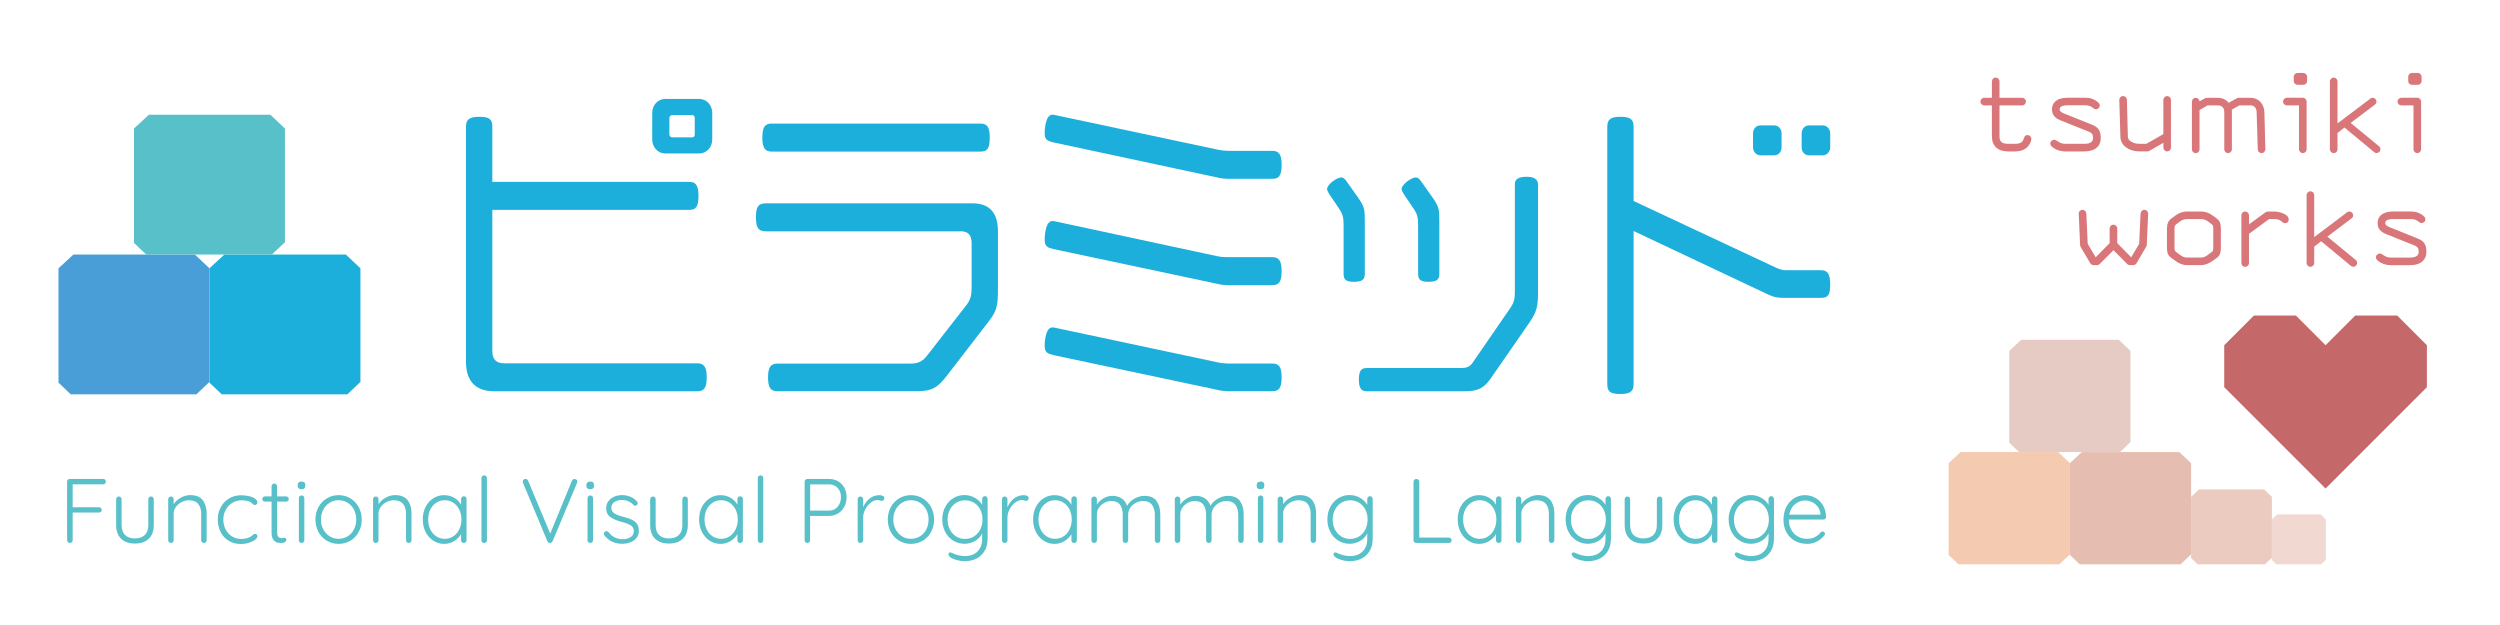 <?xml version="1.0" encoding="UTF-8"?><svg id="_イヤー_1" xmlns="http://www.w3.org/2000/svg" viewBox="0 0 512.93 128.14"><defs><style>.cls-1{opacity:.85;}.cls-2{fill:#4a9ed8;}.cls-3{fill:#58c0c8;}.cls-4{opacity:.6;}.cls-4,.cls-5,.cls-6{fill:#e2b3a3;}.cls-5{opacity:.8;}.cls-7{fill:#1cafdc;}.cls-8{fill:#d87679;}.cls-9{fill:#e0c2b8;}.cls-10{fill:#c5686a;}.cls-11{fill:#f2c1a2;}</style></defs><g><path class="cls-3" d="M21.56,98.43c.11,.11,.16,.24,.16,.4,0,.15-.05,.28-.16,.38-.11,.11-.24,.16-.4,.16h-6.25v4.71h5.4c.16,0,.3,.05,.4,.15,.11,.1,.16,.23,.16,.39s-.05,.29-.16,.39c-.11,.1-.24,.15-.4,.15h-5.4v5.67c0,.16-.05,.3-.16,.4-.11,.11-.24,.16-.4,.16-.18,0-.32-.05-.42-.16-.11-.11-.16-.24-.16-.4v-12.01c0-.16,.05-.3,.16-.4,.11-.11,.24-.16,.4-.16h6.83c.16,0,.3,.05,.4,.16Z"/><path class="cls-3" d="M31.39,102.03c.11,.11,.16,.24,.16,.4v5.29c0,1.23-.34,2.17-1.03,2.82-.69,.66-1.64,.98-2.85,.98s-2.14-.33-2.82-.98c-.68-.66-1.02-1.6-1.02-2.82v-5.29c0-.16,.05-.3,.16-.4s.24-.16,.4-.16,.3,.05,.4,.16c.11,.11,.16,.24,.16,.4v5.29c0,.9,.24,1.59,.71,2.05,.48,.47,1.14,.7,2.01,.7s1.55-.24,2.04-.7c.48-.47,.72-1.15,.72-2.05v-5.29c0-.16,.05-.3,.16-.4,.11-.11,.24-.16,.4-.16s.3,.05,.4,.16Z"/><path class="cls-3" d="M41.58,102.61c.54,.68,.82,1.59,.82,2.71v5.52c0,.16-.06,.3-.17,.4-.11,.11-.24,.16-.39,.16-.16,0-.3-.05-.4-.16-.11-.11-.16-.24-.16-.4v-5.46c0-.81-.2-1.47-.61-1.98-.41-.51-1.04-.76-1.89-.76-.54,0-1.05,.13-1.53,.38s-.87,.58-1.17,1c-.3,.42-.45,.87-.45,1.36v5.46c0,.16-.05,.3-.16,.4-.11,.11-.24,.16-.4,.16s-.3-.05-.4-.16-.16-.24-.16-.4v-8.41c0-.16,.05-.3,.16-.4s.24-.16,.4-.16,.3,.05,.4,.16c.11,.11,.16,.24,.16,.4v1.03c.34-.54,.82-.99,1.45-1.34,.63-.36,1.28-.54,1.94-.54,1.16,0,2.02,.34,2.56,1.02Z"/><path class="cls-3" d="M51.13,101.79c.51,.13,.91,.31,1.22,.54,.31,.22,.46,.47,.46,.73,0,.14-.05,.26-.14,.38-.09,.11-.21,.17-.35,.17-.13,0-.23-.02-.31-.08-.08-.05-.17-.12-.27-.22-.16-.16-.32-.28-.47-.36-.19-.09-.44-.16-.74-.22-.31-.06-.64-.08-.99-.08-.69,0-1.32,.18-1.89,.53-.57,.35-1.02,.83-1.34,1.43-.33,.6-.49,1.26-.49,1.99s.16,1.43,.47,2.03c.31,.6,.75,1.07,1.3,1.42s1.19,.52,1.9,.52c.45,0,.81-.04,1.08-.11s.53-.18,.8-.32c.09-.05,.24-.16,.45-.34,.1-.09,.19-.15,.26-.2,.08-.04,.16-.07,.24-.07,.15,0,.27,.05,.36,.14,.09,.09,.13,.21,.13,.37,0,.21-.15,.44-.45,.68-.3,.24-.71,.45-1.24,.63s-1.11,.26-1.75,.26c-.91,0-1.73-.22-2.44-.65-.71-.43-1.27-1.03-1.66-1.79-.39-.76-.59-1.62-.59-2.57s.2-1.75,.6-2.5c.4-.76,.96-1.36,1.69-1.81s1.56-.68,2.5-.68c.59,0,1.14,.07,1.64,.2Z"/><path class="cls-3" d="M56.86,102.9v6.29c0,.48,.09,.8,.26,.97s.41,.25,.69,.25c.08,0,.17-.02,.28-.05,.11-.03,.2-.05,.26-.05,.11,0,.21,.05,.29,.14,.08,.09,.12,.2,.12,.33,0,.17-.1,.32-.3,.44-.2,.12-.44,.18-.71,.18-.34,0-.64-.03-.9-.09s-.52-.25-.76-.56c-.24-.31-.37-.81-.37-1.5v-6.34h-1.37c-.15,0-.28-.05-.38-.15-.11-.1-.16-.23-.16-.38s.05-.27,.16-.38c.11-.1,.23-.15,.38-.15h1.37v-2.08c0-.16,.05-.3,.16-.4s.24-.16,.4-.16,.3,.05,.4,.16c.11,.11,.16,.24,.16,.4v2.08h1.88c.14,0,.26,.06,.37,.17,.11,.11,.16,.24,.16,.38,0,.15-.05,.27-.15,.37-.1,.09-.23,.14-.38,.14h-1.88Z"/><path class="cls-3" d="M61.29,100.21c-.14-.12-.21-.29-.21-.52v-.19c0-.23,.07-.4,.22-.52,.14-.12,.34-.18,.59-.18,.5,0,.75,.23,.75,.69v.19c0,.22-.07,.4-.2,.52-.13,.12-.32,.18-.57,.18s-.44-.06-.58-.18Zm.99,11.03c-.11,.11-.24,.16-.4,.16s-.3-.05-.4-.16c-.11-.11-.16-.24-.16-.4v-8.63c0-.16,.05-.3,.16-.4,.11-.11,.24-.16,.4-.16s.3,.05,.4,.16c.11,.11,.16,.24,.16,.4v8.63c0,.16-.05,.3-.16,.4Z"/><path class="cls-3" d="M73.6,109.15c-.41,.76-.98,1.36-1.71,1.79s-1.53,.65-2.42,.65-1.69-.22-2.42-.65-1.29-1.03-1.71-1.79c-.41-.76-.62-1.61-.62-2.55s.21-1.79,.62-2.55c.41-.76,.98-1.36,1.71-1.8s1.53-.66,2.42-.66,1.69,.22,2.42,.66,1.29,1.04,1.71,1.8c.41,.76,.62,1.61,.62,2.55s-.21,1.79-.62,2.55Zm-.98-4.58c-.31-.6-.75-1.07-1.3-1.42s-1.17-.52-1.85-.52-1.29,.17-1.84,.52-.98,.82-1.3,1.42c-.32,.6-.48,1.28-.48,2.03s.16,1.41,.48,2.01c.32,.6,.75,1.07,1.3,1.42s1.16,.52,1.84,.52,1.29-.17,1.85-.51c.56-.34,.99-.81,1.3-1.41,.31-.6,.47-1.28,.47-2.03s-.16-1.43-.47-2.03Z"/><path class="cls-3" d="M83.61,102.61c.54,.68,.82,1.59,.82,2.71v5.52c0,.16-.06,.3-.17,.4-.11,.11-.24,.16-.39,.16-.16,0-.3-.05-.4-.16-.11-.11-.16-.24-.16-.4v-5.46c0-.81-.2-1.47-.61-1.98-.41-.51-1.04-.76-1.89-.76-.54,0-1.05,.13-1.53,.38s-.87,.58-1.17,1c-.3,.42-.45,.87-.45,1.36v5.46c0,.16-.05,.3-.16,.4-.11,.11-.24,.16-.4,.16s-.3-.05-.4-.16-.16-.24-.16-.4v-8.41c0-.16,.05-.3,.16-.4s.24-.16,.4-.16,.3,.05,.4,.16c.11,.11,.16,.24,.16,.4v1.03c.34-.54,.82-.99,1.45-1.34,.63-.36,1.28-.54,1.94-.54,1.16,0,2.02,.34,2.56,1.02Z"/><path class="cls-3" d="M95.56,101.99c.11,.11,.16,.25,.16,.41v8.44c0,.16-.05,.3-.16,.4-.11,.11-.24,.16-.4,.16s-.3-.05-.4-.16c-.11-.11-.16-.24-.16-.4v-1.26c-.31,.56-.78,1.04-1.41,1.43s-1.31,.58-2.04,.58c-.84,0-1.59-.22-2.26-.66-.67-.44-1.19-1.04-1.58-1.8-.38-.76-.57-1.62-.57-2.57s.19-1.8,.58-2.56,.92-1.35,1.59-1.77c.67-.43,1.41-.64,2.22-.64,.75,0,1.44,.18,2.06,.54,.63,.36,1.09,.84,1.41,1.43v-1.16c0-.16,.05-.3,.16-.41,.11-.11,.24-.17,.4-.17s.3,.06,.4,.17Zm-2.55,8.04c.52-.34,.93-.82,1.22-1.43,.29-.61,.44-1.29,.44-2.04s-.15-1.39-.44-1.99c-.29-.6-.7-1.07-1.22-1.42s-1.1-.52-1.75-.52-1.24,.17-1.75,.51-.93,.8-1.22,1.4c-.29,.59-.44,1.27-.44,2.02s.14,1.43,.43,2.04c.29,.61,.69,1.08,1.21,1.43,.52,.34,1.11,.52,1.77,.52s1.24-.17,1.75-.52Z"/><path class="cls-3" d="M99.74,111.25c-.11,.11-.24,.16-.4,.16s-.3-.05-.4-.16c-.11-.11-.16-.24-.16-.4v-12.76c0-.16,.05-.3,.16-.4,.11-.11,.24-.16,.4-.16s.3,.05,.4,.16c.11,.11,.16,.24,.16,.4v12.76c0,.16-.05,.3-.16,.4Z"/><path class="cls-3" d="M118.29,98.41c.11,.11,.17,.23,.17,.37,0,.09-.02,.18-.06,.28l-5.01,11.97c-.05,.11-.12,.2-.23,.27-.1,.07-.21,.1-.32,.1s-.22-.03-.31-.09-.17-.15-.22-.26l-4.99-11.95c-.04-.08-.06-.17-.06-.3,0-.16,.06-.29,.17-.39,.11-.1,.24-.15,.38-.15,.26,0,.45,.14,.56,.41l4.52,10.81,4.45-10.84c.06-.11,.14-.2,.23-.27,.09-.07,.19-.1,.29-.1,.16,0,.3,.05,.41,.16Z"/><path class="cls-3" d="M120.52,100.21c-.14-.12-.21-.29-.21-.52v-.19c0-.23,.07-.4,.22-.52,.14-.12,.34-.18,.59-.18,.5,0,.75,.23,.75,.69v.19c0,.22-.07,.4-.2,.52-.13,.12-.32,.18-.57,.18s-.44-.06-.58-.18Zm.99,11.03c-.11,.11-.24,.16-.4,.16s-.3-.05-.4-.16c-.11-.11-.16-.24-.16-.4v-8.63c0-.16,.05-.3,.16-.4,.11-.11,.24-.16,.4-.16s.3,.05,.4,.16c.11,.11,.16,.24,.16,.4v8.63c0,.16-.05,.3-.16,.4Z"/><path class="cls-3" d="M123.9,109.47c0-.16,.08-.29,.24-.38,.08-.08,.18-.11,.3-.11,.15,0,.29,.06,.41,.19,.74,.98,1.72,1.46,2.95,1.46,.6,0,1.12-.14,1.57-.42s.67-.69,.67-1.23-.21-.92-.62-1.18c-.41-.26-.99-.49-1.73-.68-1.04-.26-1.85-.6-2.44-1.02-.59-.42-.88-1.04-.88-1.85,0-.51,.14-.97,.43-1.38,.29-.41,.68-.72,1.17-.95,.49-.22,1.05-.34,1.68-.34,.54,0,1.08,.1,1.62,.31,.54,.21,1.01,.54,1.4,.99,.11,.09,.17,.21,.17,.38,0,.15-.06,.28-.19,.39-.09,.08-.2,.11-.34,.11-.12,0-.24-.05-.34-.15-.3-.34-.66-.59-1.07-.77-.41-.18-.86-.26-1.33-.26-.59,0-1.09,.14-1.51,.41-.42,.28-.63,.69-.63,1.24,.02,.5,.25,.88,.69,1.14,.43,.26,1.07,.5,1.9,.71,.65,.16,1.19,.34,1.61,.54,.42,.2,.77,.48,1.04,.84,.27,.36,.4,.84,.4,1.45,0,.81-.33,1.46-.98,1.94-.65,.48-1.46,.72-2.42,.72-1.53,0-2.74-.57-3.64-1.71-.1-.16-.15-.3-.15-.41Z"/><path class="cls-3" d="M140.96,102.03c.11,.11,.16,.24,.16,.4v5.29c0,1.23-.34,2.17-1.03,2.82-.69,.66-1.64,.98-2.85,.98s-2.14-.33-2.82-.98c-.68-.66-1.02-1.6-1.02-2.82v-5.29c0-.16,.05-.3,.16-.4s.24-.16,.4-.16,.3,.05,.4,.16c.11,.11,.16,.24,.16,.4v5.29c0,.9,.24,1.59,.71,2.05,.48,.47,1.14,.7,2.01,.7s1.55-.24,2.04-.7c.48-.47,.72-1.15,.72-2.05v-5.29c0-.16,.05-.3,.16-.4,.11-.11,.24-.16,.4-.16s.3,.05,.4,.16Z"/><path class="cls-3" d="M152.26,101.99c.11,.11,.16,.25,.16,.41v8.44c0,.16-.05,.3-.16,.4-.11,.11-.24,.16-.4,.16s-.3-.05-.4-.16c-.11-.11-.16-.24-.16-.4v-1.26c-.31,.56-.78,1.04-1.41,1.43s-1.31,.58-2.04,.58c-.84,0-1.59-.22-2.26-.66-.67-.44-1.19-1.04-1.58-1.8-.38-.76-.57-1.62-.57-2.57s.19-1.8,.58-2.56,.92-1.35,1.59-1.77c.67-.43,1.41-.64,2.22-.64,.75,0,1.44,.18,2.06,.54,.63,.36,1.09,.84,1.41,1.43v-1.16c0-.16,.05-.3,.16-.41,.11-.11,.24-.17,.4-.17s.3,.06,.4,.17Zm-2.55,8.04c.52-.34,.93-.82,1.22-1.43,.29-.61,.44-1.29,.44-2.04s-.15-1.39-.44-1.99c-.29-.6-.7-1.07-1.22-1.42s-1.1-.52-1.75-.52-1.24,.17-1.75,.51-.93,.8-1.22,1.4c-.29,.59-.44,1.27-.44,2.02s.14,1.43,.43,2.04c.29,.61,.69,1.08,1.21,1.43,.52,.34,1.11,.52,1.77,.52s1.24-.17,1.75-.52Z"/><path class="cls-3" d="M156.44,111.25c-.11,.11-.24,.16-.4,.16s-.3-.05-.4-.16c-.11-.11-.16-.24-.16-.4v-12.76c0-.16,.05-.3,.16-.4,.11-.11,.24-.16,.4-.16s.3,.05,.4,.16c.11,.11,.16,.24,.16,.4v12.76c0,.16-.05,.3-.16,.4Z"/><path class="cls-3" d="M171.95,98.75c.55,.32,.98,.76,1.29,1.33,.31,.57,.46,1.21,.46,1.92s-.15,1.36-.46,1.95c-.31,.59-.74,1.05-1.29,1.39s-1.17,.51-1.86,.51h-3.88v4.99c0,.16-.05,.3-.16,.4-.11,.11-.24,.16-.4,.16s-.3-.05-.4-.16c-.11-.11-.16-.24-.16-.4v-12.01c0-.16,.05-.3,.16-.4,.11-.11,.24-.16,.4-.16h4.45c.69,0,1.31,.16,1.86,.48Zm-.09,5.22c.45-.53,.68-1.18,.68-1.97s-.23-1.41-.68-1.89c-.45-.49-1.04-.73-1.76-.73h-3.88v5.38h3.88c.73,0,1.31-.26,1.76-.79Z"/><path class="cls-3" d="M181.14,101.74c.2,.1,.3,.25,.3,.45,0,.18-.05,.32-.15,.42-.1,.11-.22,.16-.36,.16-.06,0-.18-.03-.37-.09-.18-.06-.35-.09-.52-.09-.46,0-.92,.18-1.38,.53s-.83,.82-1.13,1.38c-.29,.56-.44,1.13-.44,1.71v4.63c0,.16-.05,.3-.16,.4-.11,.11-.24,.16-.4,.16s-.3-.05-.4-.16-.16-.24-.16-.4v-8.41c0-.16,.05-.3,.16-.4s.24-.16,.4-.16,.3,.05,.4,.16c.11,.11,.16,.24,.16,.4v1.65c.29-.71,.72-1.3,1.3-1.77s1.27-.71,2.05-.72c.25,0,.48,.05,.68,.15Z"/><path class="cls-3" d="M191.03,109.15c-.41,.76-.98,1.36-1.71,1.79s-1.53,.65-2.42,.65-1.69-.22-2.42-.65-1.29-1.03-1.71-1.79c-.41-.76-.62-1.61-.62-2.55s.21-1.79,.62-2.55c.41-.76,.98-1.36,1.71-1.8s1.53-.66,2.42-.66,1.69,.22,2.42,.66,1.29,1.04,1.71,1.8c.41,.76,.62,1.61,.62,2.55s-.21,1.79-.62,2.55Zm-.98-4.58c-.31-.6-.75-1.07-1.3-1.42s-1.17-.52-1.85-.52-1.29,.17-1.84,.52-.98,.82-1.3,1.42c-.32,.6-.48,1.28-.48,2.03s.16,1.41,.48,2.01c.32,.6,.75,1.07,1.3,1.42s1.16,.52,1.84,.52,1.29-.17,1.85-.51c.56-.34,.99-.81,1.3-1.41,.31-.6,.47-1.28,.47-2.03s-.16-1.43-.47-2.03Z"/><path class="cls-3" d="M202.47,101.98c.11,.11,.16,.25,.16,.42v8.12c0,.98-.2,1.81-.61,2.5-.41,.69-.96,1.22-1.67,1.58-.71,.36-1.52,.54-2.43,.54-.44,0-.9-.06-1.38-.17-.48-.11-.89-.26-1.24-.43-.34-.18-.54-.36-.59-.54-.09-.09-.13-.19-.13-.3,0-.12,.06-.22,.17-.3,.05-.04,.11-.06,.19-.06s.22,.04,.43,.13l.39,.17c.78,.3,1.5,.45,2.18,.45,1.11,0,1.99-.32,2.62-.95,.63-.63,.95-1.49,.95-2.56v-1.16c-.31,.67-.81,1.2-1.48,1.58-.68,.38-1.38,.57-2.12,.57-.86,0-1.64-.22-2.34-.65s-1.24-1.03-1.64-1.79c-.4-.76-.6-1.62-.6-2.57s.2-1.79,.6-2.55c.4-.76,.95-1.36,1.64-1.79s1.47-.65,2.32-.65c.79,0,1.51,.2,2.17,.59,.66,.39,1.14,.87,1.45,1.42v-1.2c0-.16,.05-.3,.16-.41,.11-.11,.24-.17,.4-.17s.3,.05,.4,.16Zm-2.63,8.07c.54-.33,.97-.8,1.28-1.41,.31-.61,.46-1.29,.46-2.05s-.15-1.44-.46-2.04c-.31-.6-.73-1.07-1.28-1.4-.54-.33-1.16-.5-1.85-.5s-1.29,.17-1.83,.52-.97,.82-1.28,1.42c-.31,.6-.46,1.27-.46,2.01s.15,1.43,.46,2.03c.31,.6,.73,1.07,1.28,1.42s1.15,.52,1.83,.52,1.3-.17,1.85-.5Z"/><path class="cls-3" d="M210.75,101.74c.2,.1,.3,.25,.3,.45,0,.18-.05,.32-.15,.42-.1,.11-.22,.16-.36,.16-.06,0-.18-.03-.37-.09-.18-.06-.35-.09-.52-.09-.46,0-.92,.18-1.38,.53s-.83,.82-1.13,1.38c-.29,.56-.44,1.13-.44,1.71v4.63c0,.16-.05,.3-.16,.4-.11,.11-.24,.16-.4,.16s-.3-.05-.4-.16-.16-.24-.16-.4v-8.41c0-.16,.05-.3,.16-.4s.24-.16,.4-.16,.3,.05,.4,.16c.11,.11,.16,.24,.16,.4v1.65c.29-.71,.72-1.3,1.3-1.77s1.27-.71,2.05-.72c.25,0,.48,.05,.68,.15Z"/><path class="cls-3" d="M220.78,101.99c.11,.11,.16,.25,.16,.41v8.44c0,.16-.05,.3-.16,.4-.11,.11-.24,.16-.4,.16s-.3-.05-.4-.16c-.11-.11-.16-.24-.16-.4v-1.26c-.31,.56-.78,1.04-1.41,1.43s-1.31,.58-2.04,.58c-.84,0-1.59-.22-2.26-.66-.67-.44-1.19-1.04-1.58-1.8-.38-.76-.57-1.62-.57-2.57s.19-1.8,.58-2.56,.92-1.35,1.59-1.77c.67-.43,1.41-.64,2.22-.64,.75,0,1.44,.18,2.06,.54,.63,.36,1.09,.84,1.41,1.43v-1.16c0-.16,.05-.3,.16-.41,.11-.11,.24-.17,.4-.17s.3,.06,.4,.17Zm-2.55,8.04c.52-.34,.93-.82,1.22-1.43,.29-.61,.44-1.29,.44-2.04s-.15-1.39-.44-1.99c-.29-.6-.7-1.07-1.22-1.42s-1.1-.52-1.75-.52-1.24,.17-1.75,.51-.93,.8-1.22,1.4c-.29,.59-.44,1.27-.44,2.02s.14,1.43,.43,2.04c.29,.61,.69,1.08,1.21,1.43,.52,.34,1.11,.52,1.77,.52s1.24-.17,1.75-.52Z"/><path class="cls-3" d="M237.26,102.78c.53,.69,.8,1.61,.8,2.75v5.31c0,.16-.05,.3-.16,.4s-.24,.16-.4,.16-.3-.05-.4-.16c-.11-.11-.16-.24-.16-.4v-5.25c0-.83-.2-1.5-.59-2.02-.39-.52-1-.78-1.83-.78-.53,0-1.02,.12-1.49,.38-.47,.25-.85,.59-1.13,1.02-.29,.43-.43,.9-.43,1.4v5.25c0,.16-.05,.3-.16,.4-.11,.11-.24,.16-.4,.16s-.3-.05-.4-.16c-.11-.11-.16-.24-.16-.4v-5.31c0-.81-.19-1.47-.56-1.98-.38-.51-.96-.76-1.76-.76-.51,0-1,.12-1.45,.38-.46,.25-.83,.58-1.11,1-.28,.42-.42,.87-.42,1.36v5.31c0,.16-.05,.3-.16,.4-.11,.11-.24,.16-.4,.16s-.3-.05-.4-.16-.16-.24-.16-.4v-8.41c0-.16,.05-.3,.16-.4s.24-.16,.4-.16,.3,.05,.4,.16c.11,.11,.16,.24,.16,.4v1.09c.34-.51,.79-.94,1.37-1.28,.58-.34,1.18-.51,1.82-.51,.73,0,1.35,.18,1.88,.53,.53,.35,.9,.86,1.13,1.54,.26-.55,.74-1.03,1.44-1.45,.7-.41,1.41-.62,2.12-.62,1.13,0,1.95,.35,2.49,1.04Z"/><path class="cls-3" d="M254.37,102.78c.53,.69,.8,1.61,.8,2.75v5.31c0,.16-.05,.3-.16,.4s-.24,.16-.4,.16-.3-.05-.4-.16c-.11-.11-.16-.24-.16-.4v-5.25c0-.83-.2-1.5-.59-2.02-.39-.52-1-.78-1.83-.78-.53,0-1.02,.12-1.49,.38-.47,.25-.85,.59-1.13,1.02-.29,.43-.43,.9-.43,1.4v5.25c0,.16-.05,.3-.16,.4-.11,.11-.24,.16-.4,.16s-.3-.05-.4-.16c-.11-.11-.16-.24-.16-.4v-5.31c0-.81-.19-1.47-.56-1.98-.38-.51-.96-.76-1.76-.76-.51,0-1,.12-1.45,.38-.46,.25-.83,.58-1.11,1-.28,.42-.42,.87-.42,1.36v5.31c0,.16-.05,.3-.16,.4-.11,.11-.24,.16-.4,.16s-.3-.05-.4-.16-.16-.24-.16-.4v-8.41c0-.16,.05-.3,.16-.4s.24-.16,.4-.16,.3,.05,.4,.16c.11,.11,.16,.24,.16,.4v1.09c.34-.51,.79-.94,1.37-1.28,.58-.34,1.18-.51,1.82-.51,.73,0,1.35,.18,1.88,.53,.53,.35,.9,.86,1.13,1.54,.26-.55,.74-1.03,1.44-1.45,.7-.41,1.41-.62,2.12-.62,1.13,0,1.95,.35,2.49,1.04Z"/><path class="cls-3" d="M258.05,100.21c-.14-.12-.21-.29-.21-.52v-.19c0-.23,.07-.4,.22-.52,.14-.12,.34-.18,.59-.18,.5,0,.75,.23,.75,.69v.19c0,.22-.07,.4-.2,.52-.13,.12-.32,.18-.57,.18s-.44-.06-.58-.18Zm.99,11.03c-.11,.11-.24,.16-.4,.16s-.3-.05-.4-.16c-.11-.11-.16-.24-.16-.4v-8.63c0-.16,.05-.3,.16-.4,.11-.11,.24-.16,.4-.16s.3,.05,.4,.16c.11,.11,.16,.24,.16,.4v8.63c0,.16-.05,.3-.16,.4Z"/><path class="cls-3" d="M269.21,102.61c.54,.68,.82,1.59,.82,2.71v5.52c0,.16-.06,.3-.17,.4-.11,.11-.24,.16-.39,.16-.16,0-.3-.05-.4-.16-.11-.11-.16-.24-.16-.4v-5.46c0-.81-.2-1.47-.61-1.98-.41-.51-1.04-.76-1.89-.76-.54,0-1.05,.13-1.53,.38s-.87,.58-1.17,1c-.3,.42-.45,.87-.45,1.36v5.46c0,.16-.05,.3-.16,.4-.11,.11-.24,.16-.4,.16s-.3-.05-.4-.16-.16-.24-.16-.4v-8.41c0-.16,.05-.3,.16-.4s.24-.16,.4-.16,.3,.05,.4,.16c.11,.11,.16,.24,.16,.4v1.03c.34-.54,.82-.99,1.45-1.34,.63-.36,1.28-.54,1.94-.54,1.16,0,2.02,.34,2.56,1.02Z"/><path class="cls-3" d="M281.48,101.98c.11,.11,.16,.25,.16,.42v8.12c0,.98-.2,1.81-.61,2.5-.41,.69-.96,1.22-1.67,1.58-.71,.36-1.52,.54-2.43,.54-.44,0-.9-.06-1.38-.17-.48-.11-.89-.26-1.24-.43-.34-.18-.54-.36-.59-.54-.09-.09-.13-.19-.13-.3,0-.12,.06-.22,.17-.3,.05-.04,.11-.06,.19-.06s.22,.04,.43,.13l.39,.17c.78,.3,1.5,.45,2.18,.45,1.11,0,1.99-.32,2.62-.95,.63-.63,.95-1.49,.95-2.56v-1.16c-.31,.67-.81,1.2-1.48,1.58-.68,.38-1.38,.57-2.12,.57-.86,0-1.64-.22-2.34-.65s-1.24-1.03-1.64-1.79c-.4-.76-.6-1.62-.6-2.57s.2-1.79,.6-2.55c.4-.76,.95-1.36,1.64-1.79s1.47-.65,2.32-.65c.79,0,1.51,.2,2.17,.59,.66,.39,1.14,.87,1.45,1.42v-1.2c0-.16,.05-.3,.16-.41,.11-.11,.24-.17,.4-.17s.3,.05,.4,.16Zm-2.63,8.07c.54-.33,.97-.8,1.28-1.41,.31-.61,.46-1.29,.46-2.05s-.15-1.44-.46-2.04c-.31-.6-.73-1.07-1.28-1.4-.54-.33-1.16-.5-1.85-.5s-1.29,.17-1.83,.52-.97,.82-1.28,1.42c-.31,.6-.46,1.27-.46,2.01s.15,1.43,.46,2.03c.31,.6,.73,1.07,1.28,1.42s1.15,.52,1.83,.52,1.3-.17,1.85-.5Z"/><path class="cls-3" d="M297.67,110.45c.11,.1,.16,.23,.16,.39s-.05,.3-.16,.4c-.11,.11-.24,.16-.4,.16h-6.7c-.16,0-.3-.05-.4-.16-.11-.11-.16-.24-.16-.4v-12.01c0-.16,.06-.3,.17-.4s.26-.16,.43-.16c.16,0,.3,.05,.41,.16,.11,.11,.17,.24,.17,.4v11.46h6.08c.16,0,.3,.05,.4,.15Z"/><path class="cls-3" d="M307.9,101.99c.11,.11,.16,.25,.16,.41v8.44c0,.16-.05,.3-.16,.4-.11,.11-.24,.16-.4,.16s-.3-.05-.4-.16c-.11-.11-.16-.24-.16-.4v-1.26c-.31,.56-.78,1.04-1.41,1.43s-1.31,.58-2.04,.58c-.84,0-1.59-.22-2.26-.66-.67-.44-1.19-1.04-1.58-1.8-.38-.76-.57-1.62-.57-2.57s.19-1.8,.58-2.56,.92-1.35,1.59-1.77c.67-.43,1.41-.64,2.22-.64,.75,0,1.44,.18,2.06,.54,.63,.36,1.09,.84,1.41,1.43v-1.16c0-.16,.05-.3,.16-.41,.11-.11,.24-.17,.4-.17s.3,.06,.4,.17Zm-2.55,8.04c.52-.34,.93-.82,1.22-1.43,.29-.61,.44-1.29,.44-2.04s-.15-1.39-.44-1.99c-.29-.6-.7-1.07-1.22-1.42s-1.1-.52-1.75-.52-1.24,.17-1.75,.51-.93,.8-1.22,1.4c-.29,.59-.44,1.27-.44,2.02s.14,1.43,.43,2.04c.29,.61,.69,1.08,1.21,1.43,.52,.34,1.11,.52,1.77,.52s1.24-.17,1.75-.52Z"/><path class="cls-3" d="M318.09,102.61c.54,.68,.82,1.59,.82,2.71v5.52c0,.16-.06,.3-.17,.4-.11,.11-.24,.16-.39,.16-.16,0-.3-.05-.4-.16-.11-.11-.16-.24-.16-.4v-5.46c0-.81-.2-1.47-.61-1.98-.41-.51-1.04-.76-1.89-.76-.54,0-1.05,.13-1.53,.38s-.87,.58-1.17,1c-.3,.42-.45,.87-.45,1.36v5.46c0,.16-.05,.3-.16,.4-.11,.11-.24,.16-.4,.16s-.3-.05-.4-.16-.16-.24-.16-.4v-8.41c0-.16,.05-.3,.16-.4s.24-.16,.4-.16,.3,.05,.4,.16c.11,.11,.16,.24,.16,.4v1.03c.34-.54,.82-.99,1.45-1.34,.63-.36,1.28-.54,1.94-.54,1.16,0,2.02,.34,2.56,1.02Z"/><path class="cls-3" d="M330.36,101.98c.11,.11,.16,.25,.16,.42v8.12c0,.98-.2,1.81-.61,2.5-.41,.69-.96,1.22-1.67,1.58-.71,.36-1.52,.54-2.43,.54-.44,0-.9-.06-1.38-.17-.48-.11-.89-.26-1.24-.43-.34-.18-.54-.36-.59-.54-.09-.09-.13-.19-.13-.3,0-.12,.06-.22,.17-.3,.05-.04,.11-.06,.19-.06s.22,.04,.43,.13l.39,.17c.78,.3,1.5,.45,2.18,.45,1.11,0,1.99-.32,2.62-.95,.63-.63,.95-1.49,.95-2.56v-1.16c-.31,.67-.81,1.2-1.48,1.58-.68,.38-1.38,.57-2.12,.57-.86,0-1.64-.22-2.34-.65s-1.24-1.03-1.64-1.79c-.4-.76-.6-1.62-.6-2.57s.2-1.79,.6-2.55c.4-.76,.95-1.36,1.64-1.79s1.47-.65,2.32-.65c.79,0,1.51,.2,2.17,.59,.66,.39,1.14,.87,1.45,1.42v-1.2c0-.16,.05-.3,.16-.41,.11-.11,.24-.17,.4-.17s.3,.05,.4,.16Zm-2.63,8.07c.54-.33,.97-.8,1.28-1.41,.31-.61,.46-1.29,.46-2.05s-.15-1.44-.46-2.04c-.31-.6-.73-1.07-1.28-1.4-.54-.33-1.16-.5-1.85-.5s-1.29,.17-1.83,.52-.97,.82-1.28,1.42c-.31,.6-.46,1.27-.46,2.01s.15,1.43,.46,2.03c.31,.6,.73,1.07,1.28,1.42s1.15,.52,1.83,.52,1.3-.17,1.85-.5Z"/><path class="cls-3" d="M340.9,102.03c.11,.11,.16,.24,.16,.4v5.29c0,1.23-.34,2.17-1.03,2.82-.69,.66-1.64,.98-2.85,.98s-2.14-.33-2.82-.98c-.68-.66-1.02-1.6-1.02-2.82v-5.29c0-.16,.05-.3,.16-.4s.24-.16,.4-.16,.3,.05,.4,.16c.11,.11,.16,.24,.16,.4v5.29c0,.9,.24,1.59,.71,2.05,.48,.47,1.14,.7,2.01,.7s1.55-.24,2.04-.7c.48-.47,.72-1.15,.72-2.05v-5.29c0-.16,.05-.3,.16-.4,.11-.11,.24-.16,.4-.16s.3,.05,.4,.16Z"/><path class="cls-3" d="M352.2,101.99c.11,.11,.16,.25,.16,.41v8.44c0,.16-.05,.3-.16,.4-.11,.11-.24,.16-.4,.16s-.3-.05-.4-.16c-.11-.11-.16-.24-.16-.4v-1.26c-.31,.56-.78,1.04-1.41,1.43s-1.31,.58-2.04,.58c-.84,0-1.59-.22-2.26-.66-.67-.44-1.19-1.04-1.58-1.8-.38-.76-.57-1.62-.57-2.57s.19-1.8,.58-2.56,.92-1.35,1.59-1.77c.67-.43,1.41-.64,2.22-.64,.75,0,1.44,.18,2.06,.54,.63,.36,1.09,.84,1.41,1.43v-1.16c0-.16,.05-.3,.16-.41,.11-.11,.24-.17,.4-.17s.3,.06,.4,.17Zm-2.55,8.04c.52-.34,.93-.82,1.22-1.43,.29-.61,.44-1.29,.44-2.04s-.15-1.39-.44-1.99c-.29-.6-.7-1.07-1.22-1.42s-1.1-.52-1.75-.52-1.24,.17-1.75,.51-.93,.8-1.22,1.4c-.29,.59-.44,1.27-.44,2.02s.14,1.43,.43,2.04c.29,.61,.69,1.08,1.21,1.43,.52,.34,1.11,.52,1.77,.52s1.24-.17,1.75-.52Z"/><path class="cls-3" d="M363.81,101.98c.11,.11,.16,.25,.16,.42v8.12c0,.98-.2,1.81-.61,2.5-.41,.69-.96,1.22-1.67,1.58-.71,.36-1.52,.54-2.43,.54-.44,0-.9-.06-1.38-.17-.48-.11-.89-.26-1.24-.43-.34-.18-.54-.36-.59-.54-.09-.09-.13-.19-.13-.3,0-.12,.06-.22,.17-.3,.05-.04,.11-.06,.19-.06s.22,.04,.43,.13l.39,.17c.78,.3,1.5,.45,2.18,.45,1.11,0,1.99-.32,2.62-.95,.63-.63,.95-1.49,.95-2.56v-1.16c-.31,.67-.81,1.2-1.48,1.58-.68,.38-1.38,.57-2.12,.57-.86,0-1.64-.22-2.34-.65s-1.24-1.03-1.64-1.79c-.4-.76-.6-1.62-.6-2.57s.2-1.79,.6-2.55c.4-.76,.95-1.36,1.64-1.79s1.47-.65,2.32-.65c.79,0,1.51,.2,2.17,.59,.66,.39,1.14,.87,1.45,1.42v-1.2c0-.16,.05-.3,.16-.41,.11-.11,.24-.17,.4-.17s.3,.05,.4,.16Zm-2.63,8.07c.54-.33,.97-.8,1.28-1.41,.31-.61,.46-1.29,.46-2.05s-.15-1.44-.46-2.04c-.31-.6-.73-1.07-1.28-1.4-.54-.33-1.16-.5-1.85-.5s-1.29,.17-1.83,.52-.97,.82-1.28,1.42c-.31,.6-.46,1.27-.46,2.01s.15,1.43,.46,2.03c.31,.6,.73,1.07,1.28,1.42s1.15,.52,1.83,.52,1.3-.17,1.85-.5Z"/><path class="cls-3" d="M374.5,106.44c-.11,.11-.24,.16-.39,.16h-7.09c0,.75,.15,1.42,.46,2.02s.74,1.06,1.31,1.41,1.24,.52,2.02,.52c.6,0,1.14-.12,1.61-.38,.48-.25,.86-.57,1.14-.96,.14-.11,.27-.17,.39-.17s.24,.05,.34,.15,.15,.21,.15,.34c0,.14-.06,.27-.19,.39-.4,.49-.9,.89-1.51,1.2-.61,.31-1.25,.47-1.92,.47-.96,0-1.81-.21-2.55-.62-.74-.41-1.31-.99-1.73-1.74-.41-.74-.62-1.6-.62-2.58,0-1.03,.2-1.92,.61-2.69,.41-.77,.95-1.36,1.62-1.76s1.39-.61,2.16-.61,1.45,.18,2.11,.53c.66,.35,1.19,.86,1.6,1.54,.41,.68,.62,1.48,.64,2.4,0,.15-.06,.28-.17,.38Zm-6.2-3.01c-.62,.5-1.02,1.22-1.19,2.16h6.4v-.15c-.06-.56-.25-1.05-.56-1.47-.31-.42-.7-.74-1.17-.96-.47-.22-.95-.33-1.45-.33-.73,0-1.4,.25-2.02,.75Z"/></g><g><g><path class="cls-7" d="M143.05,80.27h-41.71c-3.77,0-5.73-2.1-5.73-6.02V25.99c0-1.4,.59-2.03,2.73-2.03s2.67,.56,2.67,2.03v11.33h40.41c1.24,0,1.89,.56,1.89,2.87s-.59,2.87-1.89,2.87h-40.41v28.96c0,1.68,.78,2.52,2.41,2.52h39.63c1.3,0,1.95,.63,1.95,2.87s-.59,2.87-1.95,2.87Zm.44-48.79h-7.03c-1.46,0-2.64-1.26-2.64-2.83v-5.51c0-1.58,1.17-2.84,2.64-2.84h7.03c1.46,0,2.64,1.26,2.64,2.84v5.51c0,1.57-1.17,2.83-2.64,2.83Zm-.95-7.32c0-.31-.22-.55-.51-.55h-4.1c-.29,0-.59,.24-.59,.55v3.47c0,.31,.29,.55,.59,.55h4.1c.29,0,.51-.24,.51-.55v-3.47Z"/><path class="cls-7" d="M202.87,65.93l-8.52,11.05c-1.89,2.45-2.99,3.29-6.25,3.29h-28.63c-1.24,0-1.89-.63-1.89-2.8s.59-2.87,1.89-2.87h27.39c1.63,0,2.54-.56,3.38-1.68l7.74-9.93c1.17-1.47,1.37-2.1,1.37-4.41v-8.74c0-1.54-.72-2.38-2.15-2.38h-40.08c-1.5,0-2.02-.7-2.02-2.87s.46-2.87,2.08-2.87h42.36c3.51,0,5.21,1.96,5.21,5.74v11.89c0,3.36-.2,4.41-1.89,6.58Zm-1.69-34.83h-42.88c-1.24,0-1.89-.63-1.89-2.87s.59-2.87,1.89-2.87h42.88c1.3,0,1.89,.63,1.89,2.87s-.52,2.87-1.89,2.87Z"/><path class="cls-7" d="M261.06,36.69h-9.04c-.65,0-1.43-.07-1.95-.21l-33.97-7.27c-1.17-.28-1.76-.56-1.76-1.82,0-1.19,.26-3.85,1.56-3.85,.2,0,.39,0,.59,.07l33.19,7.06c.85,.21,1.82,.28,2.67,.28h8.72c1.24,0,1.89,.63,1.89,2.87s-.59,2.87-1.89,2.87Zm0,21.82h-9.04c-.65,0-1.43-.07-1.95-.21l-33.97-7.21c-1.17-.28-1.76-.56-1.76-1.89,0-1.19,.26-3.85,1.56-3.85,.2,0,.39,0,.59,.07l33.19,7.13c.85,.21,1.82,.21,2.67,.21h8.72c1.24,0,1.89,.63,1.89,2.87s-.59,2.87-1.89,2.87Zm0,21.75h-9.04c-.65,0-1.43-.07-1.95-.21l-33.97-7.2c-1.17-.28-1.76-.56-1.76-1.89,0-1.12,.26-3.78,1.56-3.78,.2,0,.39,0,.59,.07l33.19,7.06c.85,.21,1.82,.28,2.67,.28h8.72c1.24,0,1.89,.56,1.89,2.87,0,2.17-.59,2.8-1.89,2.8Z"/><path class="cls-7" d="M277.82,57.82c-1.63,0-2.15-.42-2.15-1.61v-9.72c0-1.96-.13-2.52-1.04-3.85l-1.89-2.8c-.26-.42-.46-.77-.46-1.05,0-.98,2.08-2.38,2.86-2.38,.52,0,.85,.35,1.17,.84l2.28,3.22c1.43,2.03,1.43,2.52,1.43,5.18v10.56c0,1.12-.52,1.61-2.21,1.61Zm36.05,8.25l-7.94,11.47c-1.43,2.1-2.73,2.73-5.27,2.73h-20.3c-1.04,0-1.56-.63-1.56-2.38s.46-2.38,1.56-2.38h19.2c1.24,0,1.95-.14,2.6-1.12l7.61-11.05c.98-1.4,1.04-2.03,1.04-4.06v-21.54c0-.98,.78-1.47,2.34-1.47s2.41,.42,2.41,1.68v22.03c0,2.66-.2,3.92-1.69,6.09Zm-20.76-8.25c-1.63,0-2.15-.42-2.15-1.61v-9.72c0-1.96-.13-2.52-1.04-3.85l-1.89-2.8c-.26-.42-.46-.77-.46-1.05,0-.98,2.08-2.38,2.86-2.38,.52,0,.85,.35,1.17,.84l2.28,3.22c1.43,2.03,1.43,2.52,1.43,5.18v10.56c0,1.12-.52,1.61-2.21,1.61Z"/><path class="cls-7" d="M373.56,61.11h-7.42c-1.24,0-2.08-.07-3.25-.63l-27.72-13.08v31.41c0,1.4-.59,2.03-2.73,2.03s-2.67-.56-2.67-2.03V25.99c0-1.4,.59-2.03,2.67-2.03s2.73,.56,2.73,2.03v15.25l29.28,13.71c.65,.28,1.24,.49,1.95,.49h7.16c1.3,0,1.95,.56,1.95,2.94s-.59,2.73-1.95,2.73Zm-9.55-29.24h-2.82c-.84,0-1.52-.74-1.52-1.64v-2.86c0-.9,.61-1.64,1.52-1.64h2.82c.91,0,1.52,.74,1.52,1.64v2.86c0,.9-.61,1.64-1.52,1.64Zm9.98,0h-2.82c-.91,0-1.52-.74-1.52-1.64v-2.86c0-.9,.61-1.64,1.52-1.64h2.82c.84,0,1.52,.74,1.52,1.64v2.86c0,.9-.69,1.64-1.52,1.64Z"/></g><g><polyline class="cls-2" points="12 55.05 12 78.51 14.51 80.9 40.3 80.9 42.97 78.36 42.97 55.05 39.98 52.22 15.06 52.22"/><polyline class="cls-7" points="42.97 55.05 42.97 78.51 45.49 80.9 71.27 80.9 73.95 78.36 73.95 55.05 70.96 52.22 46.04 52.22"/><polyline class="cls-3" points="27.49 26.37 27.49 49.84 30 52.22 55.79 52.22 58.46 49.69 58.46 26.37 55.47 23.54 30.55 23.54"/></g></g><g><g><path class="cls-8" d="M413.43,31.07h-1.35c-2.2,0-3.4-1.1-3.4-3.14v-6.31h-1.56c-.43,0-.79-.33-.79-.77s.36-.79,.79-.79h1.56v-3.35c0-.43,.33-.79,.79-.79,.41,0,.77,.36,.77,.79v3.35h4.65c.41,0,.77,.36,.77,.79s-.36,.77-.77,.77h-4.65v6.31c0,1.05,.36,1.58,1.84,1.58h1.35c2.43,0,1.33-1.79,2.56-1.79,.46,0,.79,.38,.79,.79,0,.33-.46,2.56-3.35,2.56Z"/><path class="cls-8" d="M427.63,31.07h-3.88c-1.07,0-2.1-.38-2.81-1.02-.18-.18-.28-.38-.28-.59,0-.46,.41-.79,.82-.79,.59,0,.92,.84,2.27,.84h3.88c1.2,0,1.81-.41,1.81-1.15,0-.69-.15-1.05-.89-1.35l-5.75-2.3c-1.23-.49-1.79-1.18-1.79-2.28,0-1.28,.87-2.38,3.25-2.38h3.48c.82,0,1.76,.1,2.81,1.02,.15,.15,.26,.36,.26,.56,0,.49-.38,.79-.79,.79-.66,0-.64-.82-2.27-.82h-3.48c-1.56,0-1.69,.54-1.69,.82s.1,.54,.92,.87l5.73,2.3c1.41,.56,1.79,1.38,1.79,2.76s-.87,2.71-3.37,2.71Z"/><path class="cls-8" d="M444.64,31.07c-.43,0-.77-.36-.77-.77v-1l-2.89,1.66c-.13,.08-.28,.1-.38,.1h-1.74c-1.89,0-3.76-1.1-3.81-2.94l-.23-7.64c0-.41,.36-.77,.77-.77,.43,0,.79,.36,.79,.77l.2,7.64c.03,.77,1.18,1.38,2.27,1.38h1.53l3.48-1.99v-7c0-.43,.33-.79,.77-.79s.79,.36,.79,.79v9.79c0,.41-.36,.77-.79,.77Z"/><path class="cls-8" d="M464.02,31.41c-.43,0-.77-.33-.79-.77l-.23-7.64c-.03-.77-.41-1.38-1.28-1.38h-2.27l-1.56,.89c.03,.15,.03,.33,.03,.49v7.64c0,.41-.36,.77-.77,.77-.43,0-.79-.36-.79-.77v-7.64c0-.77-.41-1.38-1.3-1.38h-2.12l-1.66,.95v8.08c0,.41-.33,.77-.77,.77s-.79-.36-.79-.77v-9.79c0-.43,.36-.79,.79-.79,.41,0,.74,.33,.77,.72l1.07-.59c.1-.08,.26-.13,.38-.13h2.33c.92,0,1.71,.38,2.2,1.02l1.61-.89c.1-.08,.26-.13,.38-.13h2.48c1.74,0,2.81,1.33,2.86,2.94l.2,7.59c0,.43-.33,.82-.77,.82Z"/><path class="cls-8" d="M472.48,31.41c-.43,0-.79-.36-.79-.77v-9.02h-2.48c-.43,0-.79-.33-.79-.77s.36-.79,.79-.79h3.27c.43,0,.77,.36,.77,.79v9.79c0,.41-.33,.77-.77,.77Zm.1-14.01h-1.18c-.43,0-.79-.33-.79-.77v-.87c0-.43,.36-.79,.79-.79h1.18c.41,0,.77,.36,.77,.79v.87c0,.43-.36,.77-.77,.77Z"/><path class="cls-8" d="M487.62,31.41c-.15,0-.33-.05-.49-.18l-6.11-5.06-1.43,1.1v3.37c0,.41-.33,.77-.77,.77s-.79-.36-.79-.77v-13.93c0-.43,.36-.79,.79-.79s.77,.36,.77,.79v8.61l6.77-5.11c.13-.1,.28-.15,.43-.15,.41,0,.79,.33,.79,.79,0,.23-.08,.43-.31,.61l-4.98,3.76,5.83,4.8c.2,.15,.28,.38,.28,.59,0,.46-.38,.79-.79,.79Z"/><path class="cls-8" d="M495.97,31.41c-.43,0-.79-.36-.79-.77v-9.02h-2.48c-.43,0-.79-.33-.79-.77s.36-.79,.79-.79h3.27c.43,0,.77,.36,.77,.79v9.79c0,.41-.33,.77-.77,.77Zm.1-14.01h-1.18c-.43,0-.79-.33-.79-.77v-.87c0-.43,.36-.79,.79-.79h1.18c.41,0,.77,.36,.77,.79v.87c0,.43-.36,.77-.77,.77Z"/><path class="cls-8" d="M440.45,50.29c0,.13-.05,.26-.13,.36l-1.97,3.37c-.13,.23-.41,.38-.69,.38h-.66c-.23,0-.41-.08-.56-.23l-2.81-2.84-2.84,2.84c-.15,.15-.33,.23-.54,.23h-.69c-.28,0-.54-.15-.69-.38l-1.99-3.37c-.05-.1-.08-.23-.1-.36l-.28-6.47c-.03-.41,.36-.77,.79-.77,.41,0,.74,.36,.77,.77l.28,6.21,1.64,2.76,2.86-2.91v-2.99c0-.43,.33-.79,.77-.79s.79,.36,.79,.79v2.99l2.86,2.91,1.64-2.76,.28-6.21c.03-.41,.36-.77,.77-.77h.05c.38,0,.74,.38,.74,.77v.05l-.28,6.42Z"/><path class="cls-8" d="M454.88,52.87l-.97,.69c-.51,.36-1.41,.84-2.3,.84h-2.89c-.95,0-1.79-.43-2.33-.84l-.95-.69c-.69-.51-.84-1.12-.84-2.04v-3.88c0-.95,.23-1.61,.84-2.07l.89-.66c.59-.43,1.35-.82,2.38-.82h2.89c1,0,1.76,.36,2.38,.82l.89,.66c.61,.46,.79,1.12,.79,2.07v3.88c0,.92-.2,1.64-.79,2.04Zm-.77-5.93c0-.54-.08-.74-.28-.89l-.77-.59c-.43-.33-.89-.51-1.46-.51h-2.89c-.59,0-1.02,.2-1.46,.51l-.79,.59c-.2,.15-.31,.36-.31,.89v3.88c0,.51,.08,.69,.31,.87l.84,.61c.43,.33,.87,.54,1.41,.54h2.89c.54,0,.95-.2,1.38-.54l.84-.61c.2-.15,.28-.36,.28-.87v-3.88Z"/><path class="cls-8" d="M468.82,45.79c-.69,0-.61-.84-2.2-.84h-1.07l-4.12,3.02v6.01c0,.41-.36,.77-.79,.77s-.77-.36-.77-.77v-9.79c0-.43,.33-.79,.77-.79s.79,.36,.79,.79v1.84l3.4-2.48c.1-.08,.31-.15,.46-.15h1.33c.87,0,2.96,.46,2.96,1.64,0,.49-.36,.77-.77,.77Z"/><path class="cls-8" d="M482.84,54.74c-.15,0-.33-.05-.49-.18l-6.11-5.06-1.43,1.1v3.37c0,.41-.33,.77-.77,.77s-.79-.36-.79-.77v-13.93c0-.43,.36-.79,.79-.79s.77,.36,.77,.79v8.61l6.77-5.11c.13-.1,.28-.15,.43-.15,.41,0,.79,.33,.79,.79,0,.23-.08,.43-.31,.61l-4.98,3.76,5.83,4.8c.2,.15,.28,.38,.28,.59,0,.46-.38,.79-.79,.79Z"/><path class="cls-8" d="M494.44,54.41h-3.88c-1.07,0-2.1-.38-2.81-1.02-.18-.18-.28-.38-.28-.59,0-.46,.41-.79,.82-.79,.59,0,.92,.84,2.27,.84h3.88c1.2,0,1.81-.41,1.81-1.15,0-.69-.15-1.05-.89-1.35l-5.75-2.3c-1.23-.49-1.79-1.18-1.79-2.28,0-1.28,.87-2.38,3.25-2.38h3.48c.82,0,1.76,.1,2.81,1.02,.15,.15,.26,.36,.26,.56,0,.49-.38,.79-.79,.79-.66,0-.64-.82-2.27-.82h-3.48c-1.56,0-1.69,.54-1.69,.82s.1,.54,.92,.87l5.73,2.3c1.41,.56,1.79,1.38,1.79,2.76s-.87,2.71-3.37,2.71Z"/></g><g class="cls-1"><polyline class="cls-11" points="399.81 95.02 399.81 113.86 401.83 115.78 422.53 115.78 424.68 113.74 424.68 95.02 422.28 92.75 402.27 92.75"/><polyline class="cls-6" points="424.68 95.02 424.68 113.86 426.7 115.78 447.4 115.78 449.55 113.74 449.55 95.02 447.15 92.75 427.14 92.75"/><polyline class="cls-5" points="449.55 101.94 449.55 114.5 450.9 115.78 464.7 115.78 466.13 114.42 466.13 101.94 464.53 100.42 451.19 100.42"/><polyline class="cls-4" points="466.13 106.55 466.13 114.93 467.03 115.78 476.23 115.78 477.19 114.87 477.19 106.55 476.12 105.54 467.23 105.54"/><polyline class="cls-9" points="412.24 71.99 412.24 90.83 414.26 92.75 434.97 92.75 437.11 90.72 437.11 71.99 434.71 69.72 414.7 69.72"/></g><polygon class="cls-10" points="491.84 64.74 483.23 64.74 477.14 70.83 471.05 64.74 462.44 64.74 456.35 70.83 456.35 79.44 462.44 85.53 477.14 100.23 491.84 85.53 497.93 79.44 497.93 70.83 491.84 64.74"/></g></svg>
